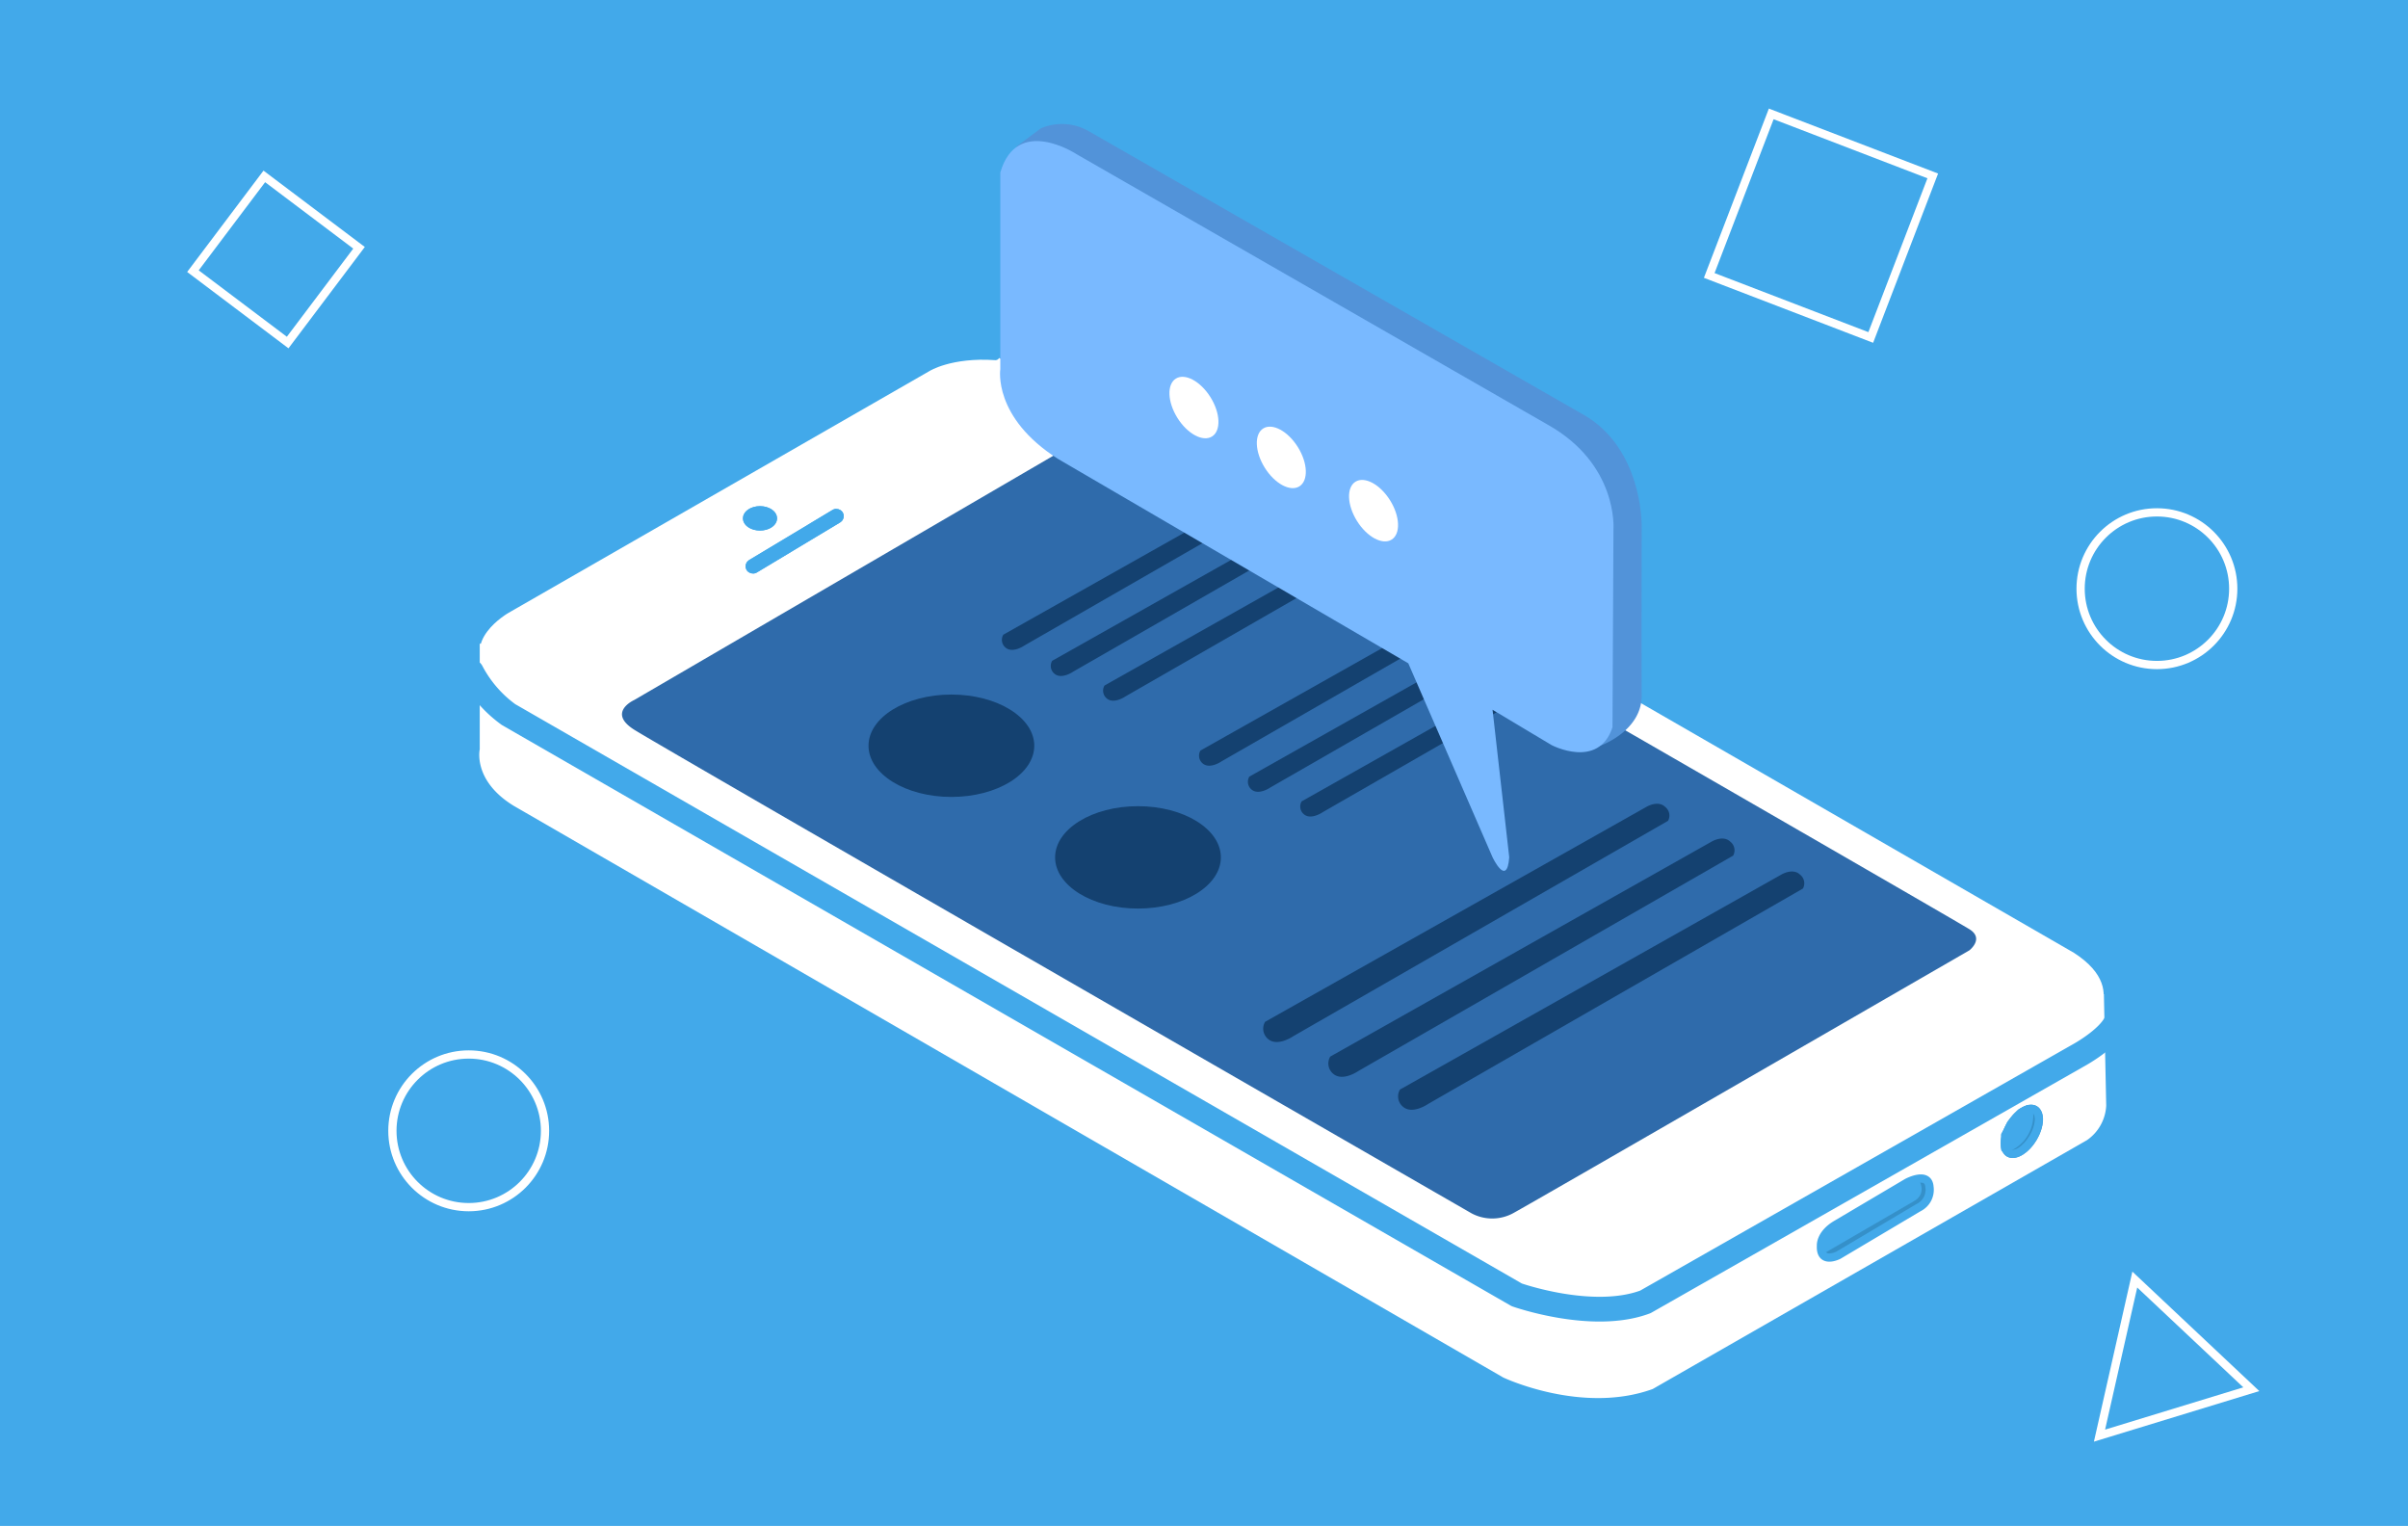 <svg id="about_cover_6" xmlns="http://www.w3.org/2000/svg" width="292" height="185" viewBox="0 0 292 185">
  <rect id="Rectangle_197" data-name="Rectangle 197" width="292" height="185" transform="translate(0 0)" fill="#42a9ea"/>
  <path id="Path_1270" data-name="Path 1270" d="M14964.454,1430.981l53.23,30.688c7.99,5.163,1.007,10.9,1.007,10.9l-51.1,29.281c-9.07,4.447-18.563,0-18.563,0l-118.436-68.532c-5.105-3.295-5.567-4.609-5.567-4.609-4.264-4.594,2.331-8.287,2.331-8.287l51.032-29.308s2.79-1.76,8.241-1.38" transform="translate(-14765.916 -1346.567)" fill="#fff" stroke="#42a9ea" stroke-linecap="round" stroke-linejoin="round" stroke-width="1"/>
  <g id="Ellipse_148" data-name="Ellipse 148" transform="translate(210.731 130.626)" fill="none" stroke="#42a9ea" stroke-linecap="round" stroke-linejoin="round" stroke-width="1">
    <ellipse cx="7.981" cy="5.025" rx="7.981" ry="5.025" stroke="none"/>
    <ellipse cx="7.981" cy="5.025" rx="7.481" ry="4.525" fill="none"/>
  </g>
  <path id="Path_1271" data-name="Path 1271" d="M14823.551,1449.385v12.879s-.9,4.094,4.361,7.315l120.025,69.33s9.734,4.631,18.561,1.405l52.709-30.2a5.918,5.918,0,0,0,2.574-4.6l-.279-13.4" transform="translate(-14765.876 -1371.455)" fill="#fff" stroke="#42a9ea" stroke-linecap="round" stroke-linejoin="round" stroke-width="1"/>
  <path id="Path_1272" data-name="Path 1272" d="M14822.732,1455.314a15.022,15.022,0,0,0,4.5,5.2l122.257,70.35s9.193,3.255,15.6.853l52.435-29.845s3.6-1.922,4.618-4" transform="translate(-14765.565 -1373.879)" fill="none" stroke="#42a9ea" stroke-linecap="round" stroke-linejoin="round" stroke-width="3"/>
  <g id="Ellipse_150" data-name="Ellipse 150" transform="translate(245.231 133.058) rotate(31)" fill="#3590c9" stroke="#42a9ea" stroke-linecap="round" stroke-linejoin="round" stroke-width="1">
    <ellipse cx="2.069" cy="3.547" rx="2.069" ry="3.547" stroke="none"/>
    <ellipse cx="2.069" cy="3.547" rx="1.569" ry="3.047" fill="none"/>
  </g>
  <path id="Path_1273" data-name="Path 1273" d="M15101.021,1564.409l8.537-5.048s2.582-1.391,2.712.539a2.4,2.4,0,0,1-1.325,2.5l-9.713,5.769s-2.249,1.155-2.12-1.169C15099.111,1567,15098.993,1565.583,15101.021,1564.409Z" transform="translate(-14878.296 -1415.991)" fill="#3590c9" stroke="#42a9ea" stroke-linecap="round" stroke-linejoin="round" stroke-width="1"/>
  <g id="Ellipse_155" data-name="Ellipse 155" transform="translate(90.091 61.367)" fill="#42a9ea" stroke="#42a9ea" stroke-linecap="round" stroke-linejoin="round" stroke-width="1">
    <ellipse cx="2.069" cy="1.478" rx="2.069" ry="1.478" stroke="none"/>
    <ellipse cx="2.069" cy="1.478" rx="1.569" ry="0.978" fill="none"/>
  </g>
  <g id="Rectangle_198" data-name="Rectangle 198" transform="translate(90.079 68.358) rotate(-31)" fill="#42a9ea" stroke="#42a9ea" stroke-linecap="round" stroke-linejoin="round" stroke-width="1">
    <rect width="13.597" height="1.774" rx="0.887" stroke="none"/>
    <rect x="0.5" y="0.5" width="12.597" height="0.774" rx="0.387" fill="none"/>
  </g>
  <path id="Path_1274" data-name="Path 1274" d="M14905.367,1409.9l-51.127,29.794s-3.313,1.488,0,3.591,101.54,58.634,101.54,58.634a5.321,5.321,0,0,0,5.029,0c2.646-1.436,55.349-31.883,55.349-31.883s1.838-1.423,0-2.558-42.271-24.429-42.271-24.429" transform="translate(-14777.343 -1354.82)" fill="#2f6bab"/>
  <path id="Path_1286" data-name="Path 1286" d="M15322.212,1875.338c.95,1.459-.3,2.015-.3,2.015l-10.6,6.157-.2-.882.2-.43.27-.4.262-.32,10.232-6.138Z" transform="translate(-15090.046 -1732.174)" fill="#42a9ea" stroke="#42a9ea" stroke-linecap="round" stroke-linejoin="round" stroke-width="1"/>
  <path id="Path_1287" data-name="Path 1287" d="M15351.754,1860.486a4.237,4.237,0,0,1-2.852,4.789v-1.612l.321-.569.391-.818.736-.76.481-.6Z" transform="translate(-15105.76 -1726.025)" fill="#42a9ea" stroke="#42a9ea" stroke-linecap="round" stroke-linejoin="round" stroke-width="1"/>
  <ellipse id="Ellipse_154" data-name="Ellipse 154" cx="10.05" cy="6.207" rx="10.05" ry="6.207" transform="translate(105.318 84.206)" fill="#144170"/>
  <ellipse id="Ellipse_149" data-name="Ellipse 149" cx="10.05" cy="6.207" rx="10.05" ry="6.207" transform="translate(127.945 97.74)" fill="#144170"/>
  <path id="Path_1275" data-name="Path 1275" d="M15026.058,1529.945l45.446-26.113a1.325,1.325,0,0,0-.346-1.685c-.885-.86-2.288,0-2.288,0l-46.226,26.052a1.623,1.623,0,0,0,.413,2.128C15024.213,1531.234,15026.058,1529.945,15026.058,1529.945Z" transform="translate(-14852.877 -1396.104)" fill="#144170"/>
  <path id="Path_1276" data-name="Path 1276" d="M15025.146,1522.9l34.086-19.586a.993.993,0,0,0-.259-1.264c-.662-.645-1.717,0-1.717,0l-34.672,19.541a1.22,1.22,0,0,0,.312,1.6C15023.763,1523.868,15025.146,1522.9,15025.146,1522.9Z" transform="translate(-14864.741 -1424.437)" fill="#144170"/>
  <path id="Path_1277" data-name="Path 1277" d="M15025.146,1522.9l34.086-19.586a.993.993,0,0,0-.259-1.264c-.662-.645-1.717,0-1.717,0l-34.672,19.541a1.22,1.22,0,0,0,.312,1.6C15023.763,1523.868,15025.146,1522.9,15025.146,1522.9Z" transform="translate(-14888.647 -1438.481)" fill="#144170"/>
  <path id="Path_1278" data-name="Path 1278" d="M15026.058,1529.945l45.446-26.113a1.325,1.325,0,0,0-.346-1.685c-.885-.86-2.288,0-2.288,0l-46.226,26.052a1.623,1.623,0,0,0,.413,2.128C15024.213,1531.234,15026.058,1529.945,15026.058,1529.945Z" transform="translate(-14861.335 -1400.099)" fill="#144170"/>
  <path id="Path_1279" data-name="Path 1279" d="M15025.146,1522.9l34.086-19.586a.993.993,0,0,0-.259-1.264c-.662-.645-1.717,0-1.717,0l-34.672,19.541a1.22,1.22,0,0,0,.312,1.6C15023.763,1523.868,15025.146,1522.9,15025.146,1522.9Z" transform="translate(-14871.087 -1427.434)" fill="#144170"/>
  <path id="Path_1280" data-name="Path 1280" d="M15025.146,1522.9l34.086-19.586a.993.993,0,0,0-.259-1.264c-.662-.645-1.717,0-1.717,0l-34.672,19.541a1.22,1.22,0,0,0,.312,1.6C15023.763,1523.868,15025.146,1522.9,15025.146,1522.9Z" transform="translate(-14894.992 -1441.478)" fill="#144170"/>
  <path id="Path_1281" data-name="Path 1281" d="M15026.058,1529.945l45.446-26.113a1.325,1.325,0,0,0-.346-1.685c-.885-.86-2.288,0-2.288,0l-46.226,26.052a1.623,1.623,0,0,0,.413,2.128C15024.213,1531.234,15026.058,1529.945,15026.058,1529.945Z" transform="translate(-14869.233 -1404.316)" fill="#144170"/>
  <path id="Path_1282" data-name="Path 1282" d="M15025.146,1522.9l34.086-19.586a.993.993,0,0,0-.259-1.264c-.662-.645-1.717,0-1.717,0l-34.672,19.541a1.22,1.22,0,0,0,.312,1.6C15023.763,1523.868,15025.146,1522.9,15025.146,1522.9Z" transform="translate(-14877.012 -1430.598)" fill="#144170"/>
  <path id="Path_1283" data-name="Path 1283" d="M15025.146,1522.9l34.086-19.586a.993.993,0,0,0-.259-1.264c-.662-.645-1.717,0-1.717,0l-34.672,19.541a1.22,1.22,0,0,0,.312,1.6C15023.763,1523.868,15025.146,1522.9,15025.146,1522.9Z" transform="translate(-14900.918 -1444.642)" fill="#144170"/>
  <path id="Path_1285" data-name="Path 1285" d="M15004.4,1416.282s5.052-1.75,5.032-6.1,0-20.5,0-20.5.177-9.485-7.152-13.586l-59.954-34.351a6.456,6.456,0,0,0-5.757-.308l-2.979,2.222" transform="translate(-14810.358 -1325.871)" fill="#5293d9"/>
  <path id="Path_1284" data-name="Path 1284" d="M14939.508,1346.012s-7.22-4.761-9.235,2.234v23.826s-.932,5.852,7,10.892l42.475,24.782,10.217,23.515s1.753,3.7,2.023,0l-2.023-17.882,7.157,4.281s5.7,2.994,7.386-2.161l.119-24.054s.567-7.831-7.951-12.62Z" transform="translate(-14808.974 -1327.326)" fill="#79b9ff"/>
  <ellipse id="Ellipse_152" data-name="Ellipse 152" cx="2.365" cy="4.138" rx="2.365" ry="4.138" transform="matrix(0.848, -0.53, 0.53, 0.848, 140.582, 47.155)" fill="#fff"/>
  <ellipse id="Ellipse_153" data-name="Ellipse 153" cx="2.365" cy="4.138" rx="2.365" ry="4.138" transform="matrix(0.848, -0.53, 0.53, 0.848, 151.177, 53.2)" fill="#fff"/>
  <ellipse id="Ellipse_151" data-name="Ellipse 151" cx="2.365" cy="4.138" rx="2.365" ry="4.138" transform="matrix(0.848, -0.53, 0.53, 0.848, 162.361, 59.658)" fill="#fff"/>
  <g id="Ellipse_156" data-name="Ellipse 156" transform="translate(251.8 61.619)" fill="none" stroke="#fff" stroke-width="1">
    <ellipse cx="9.754" cy="9.754" rx="9.754" ry="9.754" stroke="none"/>
    <ellipse cx="9.754" cy="9.754" rx="9.254" ry="9.254" fill="none"/>
  </g>
  <g id="Ellipse_157" data-name="Ellipse 157" transform="translate(47.083 127.346)" fill="none" stroke="#fff" stroke-width="1">
    <ellipse cx="9.754" cy="9.754" rx="9.754" ry="9.754" stroke="none"/>
    <ellipse cx="9.754" cy="9.754" rx="9.254" ry="9.254" fill="none"/>
  </g>
  <g id="Rectangle_199" data-name="Rectangle 199" transform="matrix(0.799, 0.602, -0.602, 0.799, 31.952, 20.687)" fill="none" stroke="#fff" stroke-width="1">
    <rect width="15.376" height="15.376" stroke="none"/>
    <rect x="0.5" y="0.5" width="14.376" height="14.376" fill="none"/>
  </g>
  <g id="Rectangle_200" data-name="Rectangle 200" transform="translate(206.62 33.683) rotate(-69)" fill="none" stroke="#fff" stroke-width="1">
    <rect width="21.98" height="21.98" stroke="none"/>
    <rect x="0.5" y="0.5" width="20.98" height="20.98" fill="none"/>
  </g>
  <g id="Polygon_6" data-name="Polygon 6" transform="translate(248.548 157.236) rotate(-17)" fill="none">
    <path d="M10.486,0,20.973,18.351H0Z" stroke="none"/>
    <path d="M 10.486 2.016 L 1.723 17.351 L 19.25 17.351 L 10.486 2.016 M 10.486 -3.814697265625e-06 L 20.973 18.351 L 1.9073486328125e-06 18.351 L 10.486 -3.814697265625e-06 Z" stroke="none" fill="#fff"/>
  </g>
</svg>
